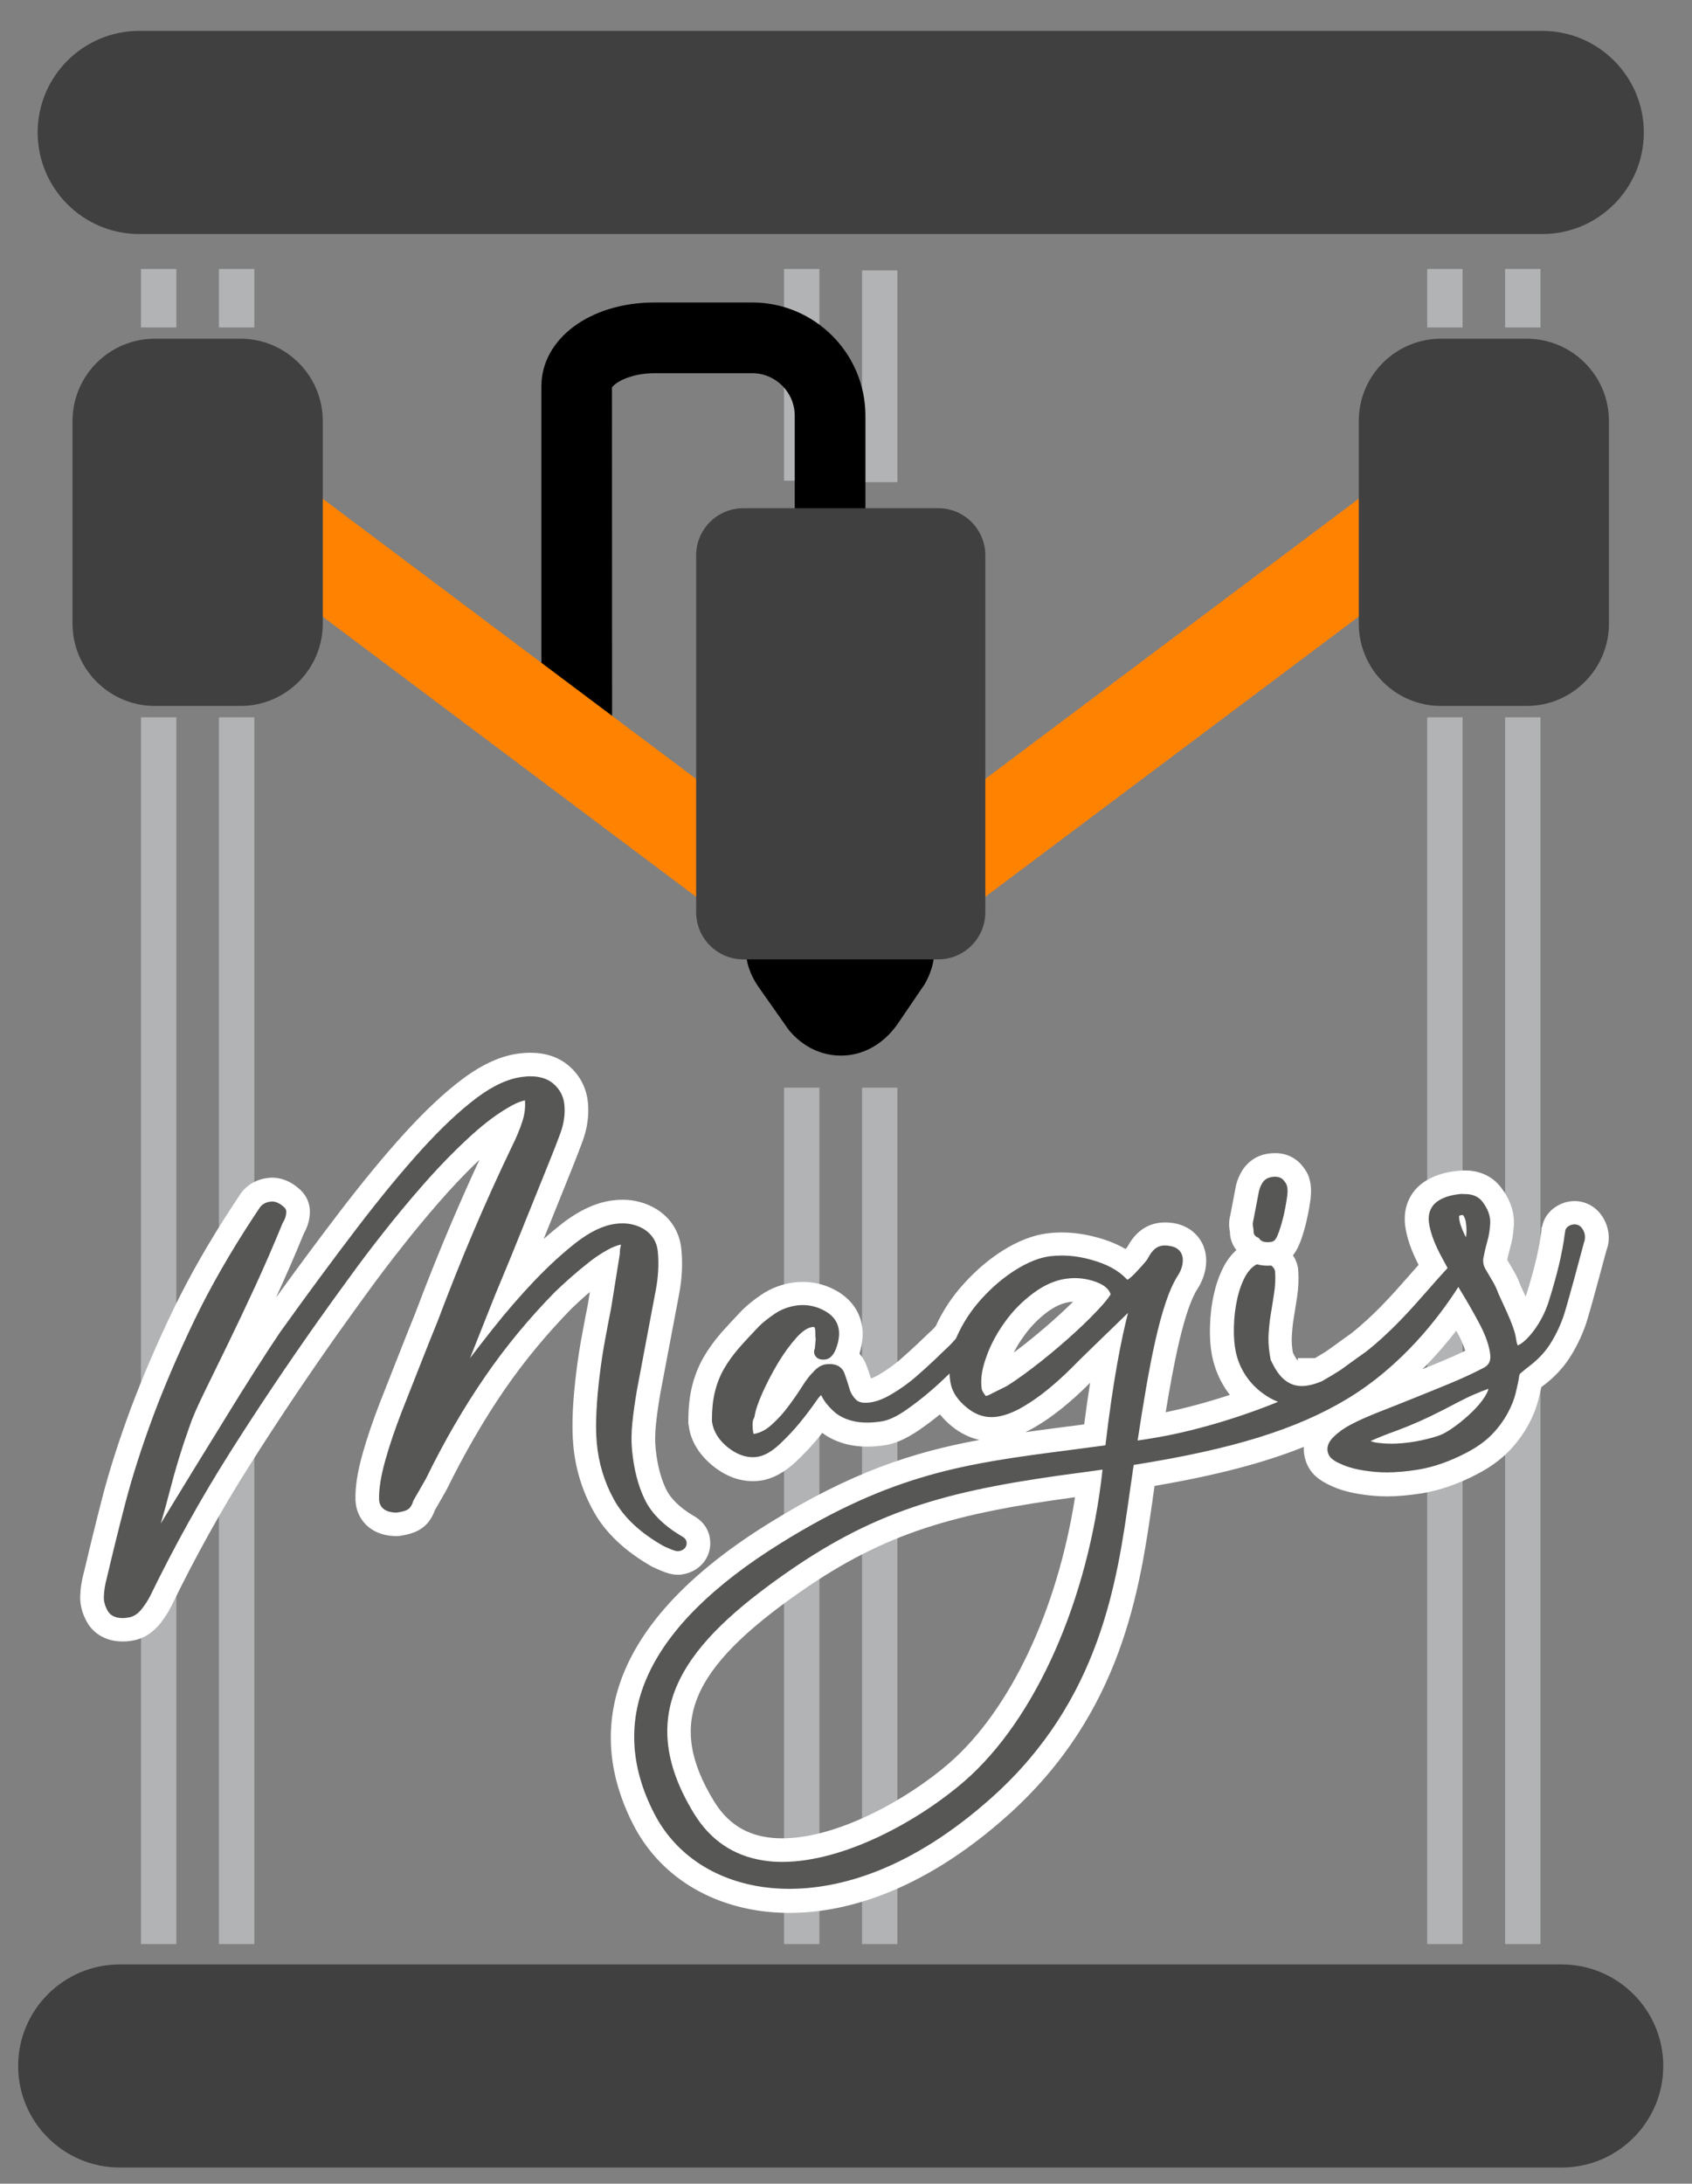 <?xml version="1.0" encoding="utf-8"?>
<!-- Generator: Adobe Illustrator 15.0.0, SVG Export Plug-In . SVG Version: 6.00 Build 0)  -->
<!DOCTYPE svg PUBLIC "-//W3C//DTD SVG 1.1//EN" "http://www.w3.org/Graphics/SVG/1.1/DTD/svg11.dtd">
<svg version="1.1" id="Layer_1" xmlns="http://www.w3.org/2000/svg" xmlns:xlink="http://www.w3.org/1999/xlink" x="0px" y="0px"
	 width="73.438px" height="94.75px" viewBox="-29.75 -44.75 73.438 94.75" enable-background="new -29.75 -44.75 73.438 94.75"
	 xml:space="preserve">
<rect x="-29.75" y="-44.75" width="73.438" height="94.75" fill="#808080" stroke="none"/>
<g>
	<path fill="#010000" d="M6.752,1.053c-0.863,0-1.668-0.39-2.262-1.106L3.203-1.882C2.34-3.095,2.635-4.104,2.889-4.599
		c0.317-0.615,1.023-1.35,2.584-1.35H8.01c1.513,0,2.197,0.784,2.469,1.252c0.268,0.458,0.61,1.414-0.096,2.652L9.193-0.296
		C8.571,0.577,7.692,1.053,6.752,1.053z"/>
</g>
<rect x="19.074" y="-27.158" transform="matrix(0.6 0.8 -0.8 0.6 -3.129 -22.689)" fill="#FF8200" width="4.093" height="25.37"/>
<g>
	<g>
		<path fill="#404041" d="M32.115,48.275h-56.67c-1.861,0-3.383-1.523-3.383-3.382c0-1.863,1.522-3.383,3.383-3.383h62.591
			c1.86,0,3.382,1.52,3.382,3.383c0,1.858-1.521,3.382-3.382,3.382h-7.612"/>
		<path fill="#404041" d="M38.036,49.299h-62.591c-2.432,0-4.407-1.977-4.407-4.405c0-2.431,1.977-4.406,4.407-4.406h62.591
			c2.431,0,4.405,1.978,4.405,4.406S40.467,49.299,38.036,49.299z M30.424,47.252h7.612c1.301,0,2.358-1.06,2.358-2.358
			c0-1.302-1.062-2.359-2.358-2.359h-62.591c-1.301,0-2.36,1.06-2.36,2.359c0,1.301,1.061,2.358,2.36,2.358H30.424z"/>
	</g>
</g>
<rect x="-23.631" y="-13.626" fill="#B1B3B4" width="1.535" height="53.23"/>
<rect x="-23.631" y="-33.08" fill="#B1B3B4" width="1.535" height="2.538"/>
<rect x="-20.248" y="-13.626" fill="#B1B3B4" width="1.535" height="53.23"/>
<rect x="-20.248" y="-33.08" fill="#B1B3B4" width="1.535" height="2.538"/>
<rect x="4.28" y="2.444" fill="#B1B3B4" width="1.535" height="37.16"/>
<rect x="4.28" y="-33.08" fill="#B1B3B4" width="1.535" height="9.188"/>
<rect x="7.664" y="-33.017" fill="#B1B3B4" width="1.535" height="9.189"/>
<rect x="7.664" y="2.444" fill="#B1B3B4" width="1.535" height="37.16"/>
<rect x="32.195" y="-13.626" fill="#B1B3B4" width="1.535" height="53.23"/>
<rect x="32.195" y="-33.08" fill="#B1B3B4" width="1.535" height="2.538"/>
<rect x="35.577" y="-13.626" fill="#B1B3B4" width="1.535" height="53.23"/>
<rect x="35.577" y="-33.08" fill="#B1B3B4" width="1.535" height="2.538"/>
<path fill="#404041" d="M36.513-30.053h-3.722c-1.968,0-3.566,1.602-3.566,3.569v8.796c0,1.969,1.599,3.569,3.566,3.569h3.722
	c1.969,0,3.57-1.6,3.57-3.569v-8.796C40.083-28.453,38.481-30.053,36.513-30.053z"/>
<g>
	<path fill="#010000" d="M2.896-13.017c1.02,0,1.848-0.828,1.848-1.848v-11.844c0-1.02-0.829-1.848-1.848-1.848H-1.33
		c-1.111,0-1.779,0.45-1.859,0.628l0.006,15.208h-3.07v-15.256c0-2.079,2.115-3.649,4.921-3.649h4.227
		c2.711,0,4.917,2.206,4.917,4.918v11.844c0,2.711-2.206,4.918-4.917,4.918v-3.073H2.896z"/>
</g>
<path fill="#404041" d="M37.19-43.41H18.582H3.189h-26.899c-2.43,0-4.406,1.978-4.406,4.408s1.977,4.407,4.406,4.407H3.191h15.393
	h18.608c2.431,0,4.405-1.977,4.405-4.407S39.623-43.41,37.19-43.41z"/>
<rect x="-20.327" y="-16.52" transform="matrix(0.8 0.6 -0.6 0.8 -10.212 1.689)" fill="#FF8200" width="25.375" height="4.094"/>
<path fill="#404041" d="M-19.311-30.053h-3.721c-1.969,0-3.57,1.602-3.57,3.569v8.796c0,1.969,1.603,3.569,3.57,3.569h3.721
	c1.967,0,3.57-1.6,3.57-3.569v-8.796C-15.741-28.453-17.344-30.053-19.311-30.053z"/>
<path fill="#404041" d="M10.97-22.699H2.512c-1.13,0-2.047,0.917-2.047,2.047v15.483c0,1.13,0.917,2.047,2.047,2.047h8.458
	c1.131,0,2.047-0.917,2.047-2.047v-15.483C13.017-21.781,12.102-22.699,10.97-22.699z"/>
<g>
	<g>
		<path fill="#575756" d="M-24.432,25.963c-0.659,0-0.965-0.355-1.086-0.567c-0.166-0.292-0.246-0.583-0.236-0.872
			c0.004-0.15,0.02-0.308,0.045-0.472c0.027-0.164,0.059-0.32,0.104-0.476c0.212-0.914,0.479-2.001,0.786-3.19
			c0.297-1.151,0.709-2.438,1.221-3.822c0.491-1.319,1.1-2.743,1.813-4.23c0.703-1.459,1.582-2.999,2.62-4.571l0.256-0.382
			c0.101-0.16,0.353-0.452,0.862-0.508c0.008,0,0.018,0,0.028,0c0.406,0,0.697,0.132,0.971,0.392l0.16,0.152l0.08,0.4
			c0.002,0.256-0.076,0.516-0.234,0.766c-0.364,0.91-0.773,1.853-1.174,2.721c-0.416,0.897-0.818,1.749-1.199,2.526l-1.02,2.093
			c-0.285,0.578-0.488,1.047-0.606,1.401c-0.063,0.176-0.124,0.352-0.182,0.528l0.787-1.275c0.489-0.799,0.915-1.479,1.326-2.127
			c0.422-0.664,0.782-1.211,1.104-1.687c1.189-1.659,2.311-3.182,3.35-4.538c1.02-1.337,1.976-2.499,2.842-3.45
			c0.874-0.963,1.699-1.735,2.447-2.296c0.817-0.612,1.597-0.958,2.32-1.023c0.11-0.01,0.217-0.016,0.323-0.016
			c0.535,0,0.977,0.142,1.316,0.426C-5.013,2.2-4.779,2.648-4.734,3.162c0.043,0.472-0.029,0.961-0.211,1.447
			C-5.093,5.006-5.248,5.41-5.404,5.794l-1.161,2.883c-0.332,0.823-0.68,1.675-1.04,2.542c0.227-0.256,0.456-0.506,0.688-0.75
			c0.611-0.642,1.24-1.222,1.871-1.713c0.692-0.54,1.358-0.843,1.983-0.914c0.111-0.014,0.223-0.022,0.334-0.022
			c0.436,0,0.835,0.108,1.189,0.316c0.501,0.312,0.793,0.776,0.855,1.343c0.059,0.58,0.031,1.191-0.088,1.823l-0.821,4.35
			c-0.086,0.496-0.152,0.965-0.193,1.391c-0.039,0.392-0.045,0.758-0.012,1.08c0.074,0.777,0.246,1.443,0.51,1.983
			c0.246,0.498,0.709,0.954,1.385,1.355c0.283,0.152,0.447,0.377,0.473,0.664c0.043,0.39-0.202,0.843-0.759,0.931
			c-0.025,0-0.048,0-0.07,0c-0.25,0-0.395-0.044-0.564-0.116l-0.31-0.132c-1.135-0.638-1.932-1.383-2.405-2.247
			c-0.453-0.819-0.725-1.717-0.809-2.661c-0.039-0.423-0.043-0.909-0.014-1.453c0.024-0.516,0.075-1.059,0.143-1.603
			c0.066-0.542,0.15-1.08,0.248-1.599l0.256-1.329l0.289-1.803c-0.144,0.092-0.287,0.194-0.426,0.302
			c-0.262,0.208-0.526,0.428-0.784,0.652c-0.264,0.236-0.479,0.43-0.649,0.6c-1.093,1.109-2.094,2.321-2.974,3.598
			c-0.911,1.323-1.762,2.794-2.534,4.37l-0.559,0.978c-0.008,0.082-0.086,0.234-0.187,0.36c-0.213,0.278-0.565,0.366-0.915,0.414
			c-0.995-0.032-1.322-0.58-1.341-1.04c-0.032-0.503,0.064-1.135,0.275-1.879c0.188-0.669,0.434-1.391,0.729-2.151l1.562-3.94
			c0.495-1.321,1.021-2.637,1.557-3.896c0.522-1.229,1.094-2.486,1.691-3.738c0.153-0.304,0.278-0.604,0.381-0.897
			c-0.17,0.106-0.34,0.22-0.508,0.344C-8.378,4.395-8.646,4.615-8.9,4.845c-0.262,0.238-0.482,0.448-0.656,0.618
			c-0.51,0.5-1.034,1.059-1.561,1.663c-0.54,0.622-1.07,1.255-1.572,1.897c-0.52,0.658-1.023,1.321-1.497,1.973
			c-0.484,0.664-0.949,1.312-1.379,1.919c-1.324,1.875-2.596,3.77-3.773,5.633c-1.228,1.935-2.389,4.022-3.446,6.197
			c-0.095,0.188-0.215,0.375-0.381,0.596c-0.332,0.432-0.699,0.563-0.951,0.6C-24.219,25.959-24.332,25.963-24.432,25.963z"/>
		<path fill="#FFFFFF" d="M-6.732,1.952c0.414,0,0.744,0.104,0.986,0.308c0.295,0.248,0.461,0.564,0.494,0.948
			c0.035,0.396-0.027,0.81-0.18,1.225c-0.146,0.394-0.299,0.79-0.455,1.171c-0.389,0.961-0.773,1.921-1.161,2.88
			c-0.385,0.962-0.792,1.955-1.214,2.958l-1.088,2.739c0.301-0.396,0.63-0.82,0.987-1.271c0.579-0.731,1.189-1.435,1.809-2.087
			c0.612-0.644,1.226-1.201,1.816-1.663c0.614-0.476,1.193-0.748,1.725-0.81c0.095-0.012,0.187-0.018,0.277-0.018
			c0.346,0,0.657,0.086,0.924,0.244C-1.451,8.8-1.246,9.122-1.201,9.538c0.055,0.528,0.026,1.091-0.082,1.669
			c-0.109,0.562-0.215,1.138-0.324,1.715l-0.497,2.639c-0.088,0.516-0.158,0.995-0.201,1.435c-0.043,0.428-0.047,0.824-0.012,1.175
			c0.079,0.832,0.266,1.563,0.561,2.159c0.286,0.588,0.818,1.116,1.582,1.571c0.07,0.04,0.211,0.112,0.225,0.272
			c0.019,0.16-0.078,0.34-0.33,0.38c-0.014,0.004-0.03,0.004-0.045,0.004c-0.073,0-0.164-0.024-0.317-0.088
			c-0.129-0.052-0.225-0.096-0.291-0.126c-1.017-0.57-1.742-1.246-2.169-2.025c-0.418-0.756-0.669-1.583-0.747-2.459
			c-0.037-0.401-0.041-0.867-0.013-1.383c0.025-0.504,0.074-1.034,0.14-1.567c0.065-0.53,0.145-1.06,0.241-1.567
			c0.092-0.503,0.178-0.947,0.254-1.325l0.381-2.378C-2.85,9.534-2.841,9.436-2.814,9.344c0.008-0.024,0.01-0.052,0.012-0.082
			c-0.004-0.006-0.006-0.006-0.006-0.006c-0.137,0.024-0.34,0.096-0.583,0.232C-3.654,9.634-3.92,9.81-4.178,10.012
			c-0.27,0.214-0.541,0.44-0.807,0.672c-0.276,0.248-0.498,0.448-0.673,0.62c-1.114,1.133-2.137,2.367-3.036,3.674
			c-0.925,1.343-1.791,2.838-2.57,4.436l-0.543,0.946c-0.035,0.12-0.08,0.216-0.139,0.292c-0.09,0.12-0.256,0.184-0.59,0.23
			c-0.01,0-0.023,0-0.033,0c-0.004,0-0.01,0-0.016,0c-0.625-0.026-0.703-0.397-0.711-0.554c-0.016-0.452,0.076-1.027,0.27-1.719
			c0.185-0.66,0.426-1.363,0.712-2.103c0.283-0.724,0.561-1.431,0.84-2.131c0.274-0.692,0.512-1.295,0.721-1.803
			c0.5-1.327,1.021-2.639,1.553-3.888c0.52-1.222,1.087-2.475,1.683-3.716c0.184-0.37,0.336-0.733,0.45-1.095
			c0.092-0.292,0.126-0.588,0.101-0.879c-0.175,0.036-0.369,0.116-0.58,0.23c-0.289,0.16-0.578,0.348-0.863,0.558
			c-0.289,0.214-0.57,0.448-0.836,0.688c-0.268,0.24-0.495,0.458-0.673,0.632c-0.518,0.507-1.052,1.075-1.586,1.691
			c-0.546,0.627-1.08,1.271-1.588,1.917c-0.524,0.662-1.032,1.333-1.506,1.989c-0.486,0.664-0.953,1.313-1.384,1.921
			c-1.318,1.865-2.592,3.766-3.789,5.659c-1.244,1.963-2.413,4.066-3.473,6.245c-0.08,0.156-0.187,0.32-0.33,0.512
			c-0.176,0.232-0.383,0.37-0.61,0.4c-0.09,0.016-0.172,0.024-0.246,0.024c-0.379,0-0.557-0.164-0.645-0.314
			c-0.117-0.206-0.172-0.406-0.168-0.598c0.004-0.132,0.016-0.27,0.039-0.412c0.022-0.136,0.051-0.276,0.09-0.412
			c0.219-0.936,0.484-2.019,0.791-3.203c0.299-1.155,0.704-2.422,1.203-3.774c0.489-1.315,1.092-2.718,1.795-4.186
			c0.688-1.431,1.557-2.951,2.585-4.514c0.115-0.168,0.199-0.296,0.256-0.384c0.068-0.108,0.208-0.246,0.488-0.276
			c0.018-0.004,0.039-0.004,0.057-0.004c0.172,0,0.353,0.09,0.533,0.26c0.049,0.044,0.08,0.11,0.08,0.18
			c0.002,0.162-0.05,0.328-0.154,0.492c-0.403,0.981-0.811,1.919-1.208,2.781c-0.414,0.894-0.814,1.741-1.193,2.517
			c-0.385,0.786-0.725,1.483-1.021,2.091c-0.295,0.604-0.508,1.093-0.63,1.463c-0.324,0.903-0.604,1.823-0.838,2.734
			c-0.125,0.486-0.258,0.974-0.401,1.455c0.135-0.22,0.26-0.423,0.379-0.624c0.342-0.563,0.729-1.195,1.159-1.897
			c0.428-0.688,0.857-1.389,1.293-2.097c0.42-0.688,0.844-1.363,1.255-2.009c0.42-0.662,0.778-1.205,1.095-1.677
			c1.177-1.641,2.296-3.158,3.333-4.514c0.999-1.309,1.946-2.458,2.813-3.414c0.852-0.938,1.651-1.687,2.375-2.231
			c0.74-0.556,1.432-0.866,2.06-0.923C-6.91,1.956-6.82,1.952-6.732,1.952 M-6.732,0.929c-0.121,0-0.246,0.006-0.377,0.02
			C-7.92,1.022-8.787,1.4-9.68,2.072c-0.776,0.578-1.623,1.375-2.52,2.36c-0.875,0.961-1.84,2.133-2.868,3.48
			c-0.852,1.115-1.759,2.338-2.701,3.638c0.004-0.012,0.009-0.02,0.013-0.03c0.395-0.859,0.797-1.781,1.197-2.756
			c0.174-0.304,0.262-0.636,0.258-0.964c0-0.335-0.148-0.671-0.402-0.911c-0.469-0.444-0.929-0.54-1.234-0.54h-0.059l-0.117,0.012
			c-0.521,0.056-0.977,0.332-1.238,0.751c-0.045,0.072-0.127,0.194-0.233,0.352c-1.059,1.607-1.951,3.164-2.662,4.644
			c-0.721,1.503-1.336,2.944-1.834,4.273c-0.52,1.405-0.936,2.707-1.236,3.876c-0.307,1.191-0.573,2.283-0.795,3.226
			c-0.037,0.126-0.076,0.3-0.105,0.476c-0.031,0.196-0.047,0.375-0.053,0.552c-0.01,0.38,0.09,0.759,0.301,1.133
			c0.307,0.531,0.866,0.829,1.536,0.829c0.129,0,0.27-0.008,0.425-0.037c0.307-0.042,0.811-0.219,1.245-0.786
			c0.193-0.254,0.326-0.468,0.43-0.671c1.057-2.175,2.207-4.242,3.425-6.161c1.174-1.857,2.439-3.746,3.758-5.615
			c0.43-0.604,0.893-1.245,1.375-1.909c0.469-0.644,0.968-1.307,1.484-1.955c0.499-0.638,1.023-1.266,1.557-1.883
			c0.522-0.6,1.039-1.149,1.531-1.631c0.078-0.076,0.166-0.16,0.262-0.252c-0.422,0.907-0.823,1.813-1.204,2.705
			c-0.532,1.251-1.063,2.573-1.572,3.928c-0.192,0.472-0.424,1.06-0.688,1.727l-0.863,2.193c-0.307,0.793-0.557,1.531-0.746,2.203
			c-0.227,0.801-0.327,1.465-0.307,2.029c0.033,0.739,0.567,1.495,1.689,1.543h0.043h0.074l0.051-0.002l0.067-0.008
			c0.434-0.064,0.926-0.186,1.257-0.622c0.104-0.13,0.194-0.298,0.266-0.496l0.492-0.855c0.792-1.611,1.631-3.061,2.528-4.366
			c0.861-1.249,1.846-2.438,2.922-3.534c0.156-0.152,0.365-0.342,0.626-0.576c0.051-0.044,0.102-0.088,0.156-0.132l-0.086,0.542
			c-0.07,0.346-0.156,0.793-0.25,1.305c-0.099,0.523-0.185,1.073-0.252,1.627c-0.07,0.556-0.121,1.111-0.148,1.641
			c-0.028,0.562-0.024,1.074,0.017,1.521c0.09,1.015,0.383,1.981,0.87,2.862c0.518,0.945,1.382,1.761,2.564,2.427
			c0.15,0.072,0.256,0.118,0.398,0.176c0.217,0.088,0.446,0.168,0.711,0.168h0.074l0.119-0.016c0.773-0.122,1.285-0.768,1.201-1.505
			c-0.029-0.302-0.184-0.748-0.751-1.058c-0.545-0.324-0.958-0.72-1.152-1.122c-0.239-0.485-0.393-1.089-0.462-1.805
			c-0.027-0.288-0.023-0.616,0.012-0.979c0.041-0.416,0.106-0.875,0.19-1.363l0.496-2.621l0.324-1.709
			c0.129-0.684,0.159-1.345,0.094-1.971c-0.08-0.736-0.457-1.332-1.089-1.723c-0.448-0.268-0.936-0.4-1.465-0.4
			c-0.129,0-0.262,0.008-0.4,0.026c-0.709,0.08-1.463,0.421-2.227,1.013c-0.266,0.212-0.53,0.43-0.792,0.664
			c0.02-0.048,0.041-0.1,0.059-0.148l0.418-1.037l0.741-1.841c0.158-0.39,0.315-0.797,0.464-1.199
			c0.209-0.56,0.289-1.122,0.24-1.671c-0.056-0.65-0.352-1.22-0.854-1.639C-5.523,1.113-6.076,0.929-6.732,0.929L-6.732,0.929z"/>
	</g>
	<g>
		<path fill="#575756" d="M4.51,37.721c-0.527,0-1.042-0.044-1.531-0.132c-2.158-0.396-3.857-1.603-4.786-3.4
			C-4.11,29.731-2.209,25.56,3.842,21.79c5.005-3.118,8.252-3.54,12.746-4.126l1.175-0.156c0.176-1.411,0.368-2.663,0.574-3.734
			l-1.253,1.229c-0.316,0.318-0.66,0.63-1.023,0.922c-0.372,0.308-0.764,0.58-1.16,0.812c-0.448,0.264-0.891,0.428-1.321,0.494
			c-0.11,0.014-0.202,0.022-0.302,0.022c-0.496,0-0.967-0.18-1.395-0.532c-0.336-0.272-0.58-0.568-0.732-0.89
			c-0.052,0.046-0.108,0.096-0.164,0.146c-0.376,0.324-0.77,0.628-1.16,0.897c-0.492,0.332-0.899,0.51-1.287,0.562
			c-0.232,0.034-0.454,0.05-0.664,0.05c-0.259,0-0.503-0.028-0.724-0.08c-0.443-0.104-0.814-0.298-1.107-0.578
			c-0.064-0.058-0.123-0.12-0.181-0.18c-0.157,0.214-0.329,0.436-0.512,0.658c-0.28,0.344-0.588,0.667-0.912,0.973
			c-0.432,0.4-0.838,0.626-1.243,0.688c-0.096,0.012-0.191,0.02-0.283,0.02c-0.475,0-0.939-0.176-1.381-0.523
			C1.02,18.06,0.711,17.55,0.637,16.988c-0.008-0.596,0.039-1.054,0.131-1.447c0.096-0.408,0.248-0.796,0.45-1.149
			c0.191-0.334,0.429-0.668,0.713-0.992c0.254-0.29,0.555-0.614,0.888-0.963c0.213-0.21,0.461-0.404,0.758-0.605
			c0.35-0.238,0.749-0.388,1.186-0.448c0.11-0.016,0.215-0.02,0.321-0.02c0.385,0,0.757,0.088,1.111,0.268
			c0.68,0.332,0.895,0.84,0.957,1.204c0.051,0.315,0.014,0.655-0.109,1.015c-0.033,0.096-0.07,0.184-0.108,0.264
			c0.198,0.124,0.348,0.306,0.434,0.54c0.078,0.2,0.153,0.438,0.225,0.694c0.031,0.114,0.082,0.198,0.168,0.282
			c0.392-0.06,0.656-0.164,0.944-0.336c0.335-0.202,0.651-0.428,0.943-0.68c0.304-0.264,0.587-0.52,0.841-0.764l0.562-0.54
			c0.08-0.068,0.164-0.166,0.268-0.286c0.248-0.602,0.652-1.222,1.151-1.765c0.482-0.534,1.014-0.983,1.575-1.335
			c0.592-0.37,1.156-0.592,1.683-0.664c0.196-0.024,0.39-0.036,0.588-0.036c0.481,0,0.976,0.07,1.467,0.212
			c0.56,0.156,1.027,0.382,1.397,0.664c0.18-0.188,0.326-0.355,0.436-0.494c0.18-0.354,0.508-0.819,1.189-0.819
			c0.116,0,0.236,0.014,0.37,0.042C21.566,8.913,21.86,9.144,22,9.484c0.2,0.484,0.018,1.048-0.2,1.383
			c-0.684,1.043-1.157,3.612-1.577,6.279c1.385-0.234,2.907-0.649,4.326-1.166c-0.27-0.22-0.5-0.481-0.693-0.775
			c-0.226-0.348-0.39-0.744-0.486-1.166c-0.078-0.382-0.11-0.801-0.094-1.257c0.014-0.452,0.068-0.887,0.16-1.297
			c0.1-0.438,0.244-0.823,0.43-1.149c0.344-0.576,0.776-0.755,1.078-0.805h0.1l0.292,0.038c0.272,0.076,0.51,0.25,0.652,0.5
			l0.063,0.108l0.036,0.232c0.022,0.33,0.006,0.686-0.048,1.043l-0.147,0.931c-0.049,0.288-0.076,0.596-0.088,0.902
			c-0.009,0.254,0.02,0.554,0.084,0.883l0.071,0.102c0.288,0.55,0.565,0.62,0.78,0.62c0.142-0.02,0.256-0.04,0.348-0.06v-0.144
			h0.382c0.241-0.14,0.47-0.282,0.689-0.42c0.531-0.386,0.827-0.6,1.063-0.764c1.043-0.826,1.831-1.723,2.593-2.589
			c0.218-0.251,0.426-0.481,0.629-0.708c-0.06-0.11-0.115-0.214-0.168-0.32c-0.287-0.554-0.463-1.062-0.525-1.497
			c-0.092-0.68,0.214-1.263,0.821-1.563c0.3-0.148,0.652-0.236,1.076-0.272c0.012,0,0.02,0,0.031,0c0.79,0,1.136,0.284,1.319,0.52
			c0.316,0.416,0.466,0.844,0.448,1.277c-0.021,0.328-0.07,0.642-0.16,0.936c-0.06,0.218-0.107,0.444-0.149,0.66l0.386,0.704
			c0.107,0.198,0.188,0.378,0.243,0.542l0.368,0.795c0.12,0.266,0.212,0.496,0.282,0.696c0.205-0.276,0.43-0.666,0.577-1.14
			c0.364-1.164,0.563-2.005,0.668-2.822l0.012-0.088c0.028-0.28,0.2-0.527,0.47-0.664c0.154-0.076,0.304-0.112,0.454-0.112
			c0.275,0,0.533,0.126,0.705,0.338c0.269,0.336,0.33,0.76,0.178,1.164l-0.096,0.368c-0.352,1.309-0.695,2.563-0.81,2.87
			c-0.172,0.466-0.384,0.898-0.632,1.28c-0.27,0.41-0.629,0.781-1.065,1.101l-0.199,0.164c-0.04,0.228-0.084,0.434-0.145,0.671
			c-0.071,0.304-0.203,0.638-0.384,0.976c-0.188,0.352-0.439,0.694-0.739,1.016c-0.324,0.344-0.748,0.651-1.268,0.925
			c-0.781,0.41-1.547,0.674-2.274,0.794c-0.516,0.08-0.991,0.124-1.43,0.124c-0.176,0-0.354-0.008-0.516-0.022
			c-0.6-0.054-1.073-0.15-1.457-0.296c-0.502-0.198-0.768-0.37-0.926-0.605c-0.252-0.378-0.315-0.972,0.252-1.511
			c0.254-0.242,0.55-0.452,0.874-0.616c0.334-0.176,0.755-0.364,1.247-0.558c0.472-0.18,0.957-0.376,1.469-0.582l1.573-0.642
			c0.508-0.21,0.994-0.43,1.447-0.668c-0.02-0.382-0.147-0.746-0.363-1.165c-0.156-0.3-0.328-0.614-0.516-0.936
			c-0.987,1.405-2.493,3.11-4.554,4.35c-2.211,1.323-4.936,2.187-9.063,2.864l-0.122,0.86c-0.558,3.92-1.306,9.139-6.087,13.451
			C9.883,37.001,6.596,37.721,4.51,37.721z M17.317,19.646C11.768,20.37,8.629,21.158,4.693,23.9
			c-4.27,2.979-6.408,5.653-3.889,9.772c0.622,1.018,1.512,1.623,2.648,1.8c0.244,0.037,0.493,0.054,0.749,0.054
			c2.533,0,5.627-1.695,7.57-3.378c2.872-2.493,5.043-7.252,5.743-12.532L17.317,19.646z M5.086,13.758
			c-0.217,0.26-0.428,0.556-0.629,0.89c-0.243,0.41-0.463,0.83-0.648,1.241c-0.125,0.282-0.203,0.492-0.25,0.649
			c0.179-0.176,0.342-0.364,0.49-0.562c0.219-0.294,0.412-0.57,0.575-0.83c0.213-0.336,0.392-0.563,0.562-0.724
			c0.012-0.014,0.024-0.028,0.036-0.042c-0.084-0.112-0.129-0.236-0.147-0.36L5.053,13.87L5.086,13.758z M16.893,11.219
			c-0.098,0-0.198,0.008-0.294,0.022c-0.386,0.05-0.784,0.226-1.175,0.514c-0.448,0.328-0.832,0.72-1.144,1.155
			c-0.335,0.46-0.591,0.943-0.759,1.439c-0.1,0.284-0.156,0.54-0.172,0.768l0.382-0.194c0.377-0.238,0.852-0.582,1.383-1.001
			c0.53-0.42,1.026-0.848,1.485-1.268c0.444-0.402,0.813-0.779,1.107-1.107c0.04-0.044,0.076-0.084,0.104-0.12
			c-0.044-0.024-0.096-0.048-0.16-0.072C17.405,11.267,17.151,11.219,16.893,11.219z"/>
		<path fill="#FFFFFF" d="M33.83,7.06c0.336,0,0.592,0.112,0.76,0.328c0.239,0.314,0.355,0.632,0.34,0.941
			c-0.013,0.272-0.055,0.544-0.134,0.812c-0.068,0.238-0.118,0.476-0.164,0.704c-0.026,0.176,0.01,0.352,0.13,0.534
			c0.12,0.2,0.222,0.374,0.308,0.526c0.088,0.16,0.158,0.308,0.204,0.45l0.39,0.85c0.222,0.5,0.352,0.872,0.386,1.127
			c0.03,0.224,0.072,0.282,0.072,0.284c0.004,0.004,0.008,0.006,0.012,0.008c0.014-0.004,0.034-0.012,0.06-0.028
			c0.33-0.172,0.972-0.896,1.283-1.899c0.368-1.179,0.576-2.053,0.688-2.906c0-0.022,0.008-0.044,0.016-0.064
			c-0.008-0.1,0.04-0.22,0.189-0.298c0.08-0.038,0.154-0.054,0.223-0.054c0.132,0,0.237,0.064,0.304,0.146
			c0.151,0.19,0.188,0.424,0.098,0.66c-0.065,0.242-0.75,2.827-0.905,3.242c-0.16,0.44-0.356,0.833-0.58,1.177
			c-0.233,0.358-0.552,0.684-0.939,0.97c-0.134,0.106-0.244,0.198-0.33,0.272c-0.021,0.018-0.052,0.052-0.058,0.15
			c-0.034,0.216-0.082,0.436-0.147,0.7c-0.064,0.27-0.177,0.556-0.34,0.861c-0.164,0.306-0.384,0.614-0.66,0.906
			c-0.283,0.3-0.661,0.576-1.131,0.823c-0.726,0.378-1.436,0.63-2.119,0.738c-0.483,0.076-0.936,0.118-1.35,0.118
			c-0.162,0-0.323-0.008-0.476-0.02c-0.533-0.048-0.974-0.132-1.317-0.264c-0.384-0.148-0.59-0.276-0.682-0.412
			c-0.084-0.126-0.233-0.462,0.182-0.855c0.216-0.21,0.473-0.388,0.752-0.532c0.324-0.17,0.731-0.35,1.205-0.538
			c0.47-0.182,0.958-0.377,1.474-0.585s1.043-0.42,1.575-0.64c0.52-0.214,1.023-0.446,1.489-0.688c0.239-0.124,0.328-0.306,0.29-0.6
			c-0.044-0.366-0.194-0.79-0.432-1.255c-0.257-0.488-0.552-1.008-0.884-1.547c-0.022-0.04-0.044-0.076-0.064-0.112
			c-0.835,1.311-2.45,3.43-4.841,4.867c-2.186,1.31-4.95,2.177-9.248,2.856c-0.01,0.068-0.022,0.136-0.036,0.206l-0.02,0.166
			c-0.048,0.304-0.092,0.624-0.138,0.953c-0.534,3.742-1.257,8.86-5.911,13.055c-3.644,3.28-6.772,4.014-8.841,4.014
			c-0.561,0-1.044-0.052-1.439-0.126c-1.998-0.365-3.568-1.477-4.423-3.132c-2.157-4.176-0.321-8.124,5.465-11.726
			c4.91-3.06,8.108-3.476,12.54-4.052c0.512-0.066,1.033-0.134,1.573-0.208c0.335-2.836,0.688-4.602,0.981-5.747l-1.666,1.615
			c-0.251,0.244-0.527,0.512-0.819,0.81c-0.304,0.302-0.636,0.602-0.979,0.884c-0.356,0.294-0.724,0.55-1.095,0.768
			c-0.394,0.232-0.776,0.378-1.144,0.432c-0.076,0.01-0.148,0.014-0.224,0.014c-0.381,0-0.733-0.136-1.071-0.412
			c-0.392-0.32-0.627-0.671-0.7-1.047c-0.028-0.14-0.044-0.284-0.048-0.432c-0.248,0.242-0.512,0.49-0.806,0.742
			c-0.362,0.314-0.742,0.605-1.117,0.865c-0.412,0.28-0.758,0.436-1.067,0.476c-0.21,0.032-0.408,0.046-0.592,0.046
			c-0.218,0-0.421-0.022-0.605-0.066c-0.354-0.084-0.649-0.236-0.872-0.45c-0.213-0.2-0.377-0.406-0.485-0.62
			c-0.015-0.022-0.025-0.042-0.035-0.06c-0.051,0.052-0.127,0.14-0.223,0.282c-0.205,0.296-0.439,0.604-0.699,0.923
			c-0.266,0.324-0.559,0.632-0.868,0.924c-0.35,0.326-0.667,0.505-0.968,0.552c-0.069,0.012-0.137,0.016-0.205,0.016
			c-0.358,0-0.715-0.14-1.066-0.414c-0.411-0.324-0.648-0.709-0.704-1.137c-0.002-0.012-0.002-0.02-0.002-0.032
			c-0.002-0.459,0.039-0.875,0.125-1.233c0.086-0.362,0.219-0.706,0.397-1.015c0.174-0.302,0.393-0.61,0.652-0.906
			c0.25-0.286,0.547-0.604,0.875-0.947c0.18-0.178,0.407-0.354,0.676-0.538c0.286-0.194,0.612-0.313,0.963-0.362
			c0.086-0.012,0.17-0.016,0.254-0.016c0.301,0,0.596,0.068,0.88,0.212c0.395,0.194,0.623,0.476,0.682,0.832
			c0.037,0.226,0.006,0.487-0.088,0.763c-0.043,0.128-0.172,0.508-0.486,0.554c-0.036,0.004-0.069,0.006-0.1,0.006
			c-0.33,0-0.387-0.24-0.393-0.296c-0.01-0.062,0-0.126,0.029-0.184l0.038-0.412c-0.016-0.092-0.02-0.176-0.016-0.256
			c0-0.052-0.002-0.116-0.012-0.184c-0.004-0.02-0.012-0.044-0.035-0.08c-0.008,0-0.02-0.004-0.035-0.004
			c-0.016,0-0.035,0-0.059,0.004c-0.201,0.028-0.426,0.18-0.671,0.45c-0.278,0.31-0.547,0.677-0.799,1.093
			c-0.256,0.432-0.487,0.87-0.68,1.301C3.156,16.099,3.042,16.446,3,16.708c-0.006,0.036-0.018,0.068-0.037,0.096
			c-0.026,0.044-0.081,0.176-0.028,0.562c0.008,0.05,0.016,0.086,0.024,0.106c0.281-0.048,0.531-0.176,0.771-0.392
			c0.271-0.24,0.519-0.512,0.736-0.808c0.225-0.3,0.426-0.59,0.596-0.859c0.184-0.292,0.34-0.494,0.475-0.62
			c0.172-0.202,0.36-0.318,0.551-0.344c0.061-0.008,0.121-0.012,0.172-0.012c0.422,0,0.579,0.236,0.639,0.392
			c0.073,0.192,0.143,0.414,0.213,0.652c0.053,0.198,0.151,0.362,0.299,0.508c0.086,0.084,0.221,0.128,0.402,0.128
			c0.068,0,0.136-0.004,0.214-0.016c0.286-0.04,0.604-0.166,0.951-0.376c0.362-0.214,0.706-0.461,1.018-0.731
			c0.31-0.268,0.6-0.532,0.86-0.78c0.258-0.251,0.443-0.428,0.556-0.532c0.084-0.076,0.186-0.188,0.308-0.328
			c0.008-0.012,0.016-0.016,0.024-0.028c0.004-0.008,0.008-0.016,0.01-0.026c0.271-0.622,0.64-1.193,1.105-1.701
			c0.454-0.5,0.947-0.919,1.471-1.248C14.86,10.02,15.36,9.82,15.808,9.76c0.172-0.02,0.344-0.032,0.52-0.032
			c0.432,0,0.876,0.064,1.326,0.196c0.646,0.18,1.135,0.452,1.465,0.795c0.028,0.032,0.052,0.048,0.064,0.06
			c0.04-0.02,0.144-0.084,0.34-0.29c0.212-0.222,0.384-0.414,0.508-0.574l0.02-0.028c0.204-0.396,0.408-0.596,0.766-0.596
			c0.08,0,0.168,0.01,0.266,0.032c0.284,0.058,0.403,0.222,0.456,0.348c0.118,0.282,0.008,0.658-0.156,0.91
			c-0.78,1.193-1.275,4.02-1.757,7.174c0.21-0.03,0.42-0.064,0.634-0.1c1.691-0.27,3.742-0.874,5.461-1.579
			c-0.234-0.092-0.452-0.212-0.654-0.364c-0.302-0.216-0.562-0.488-0.761-0.796c-0.204-0.308-0.338-0.644-0.418-1
			c-0.066-0.32-0.096-0.701-0.082-1.129c0.012-0.416,0.062-0.821,0.148-1.199c0.088-0.386,0.212-0.726,0.374-1.005
			c0.194-0.32,0.432-0.51,0.717-0.556c0.018-0.004,0.034-0.008,0.048-0.008c0.024,0,0.044,0.004,0.064,0.014
			c0.198,0.058,0.33,0.15,0.404,0.284c0.018,0.038,0.03,0.07,0.032,0.11c0.023,0.318,0.004,0.64-0.044,0.943
			c-0.044,0.296-0.092,0.6-0.146,0.919c-0.052,0.308-0.082,0.636-0.098,0.968c-0.008,0.315,0.028,0.651,0.098,1.003l0.118,0.232
			c0.313,0.602,0.72,0.899,1.235,0.899c0.088,0,0.184-0.008,0.279-0.028c0.192-0.032,0.384-0.096,0.58-0.178
			c0,0,0-0.002,0.006-0.002c0.294-0.166,0.57-0.332,0.83-0.5c0.048-0.038,0.096-0.072,0.151-0.11c0.392-0.286,0.691-0.5,0.926-0.664
			c1.115-0.883,1.921-1.801,2.708-2.696c0.282-0.326,0.561-0.636,0.844-0.944c-0.12-0.214-0.233-0.428-0.34-0.631
			c-0.256-0.496-0.415-0.946-0.468-1.332c-0.063-0.466,0.124-0.828,0.54-1.031c0.244-0.124,0.542-0.196,0.892-0.222
			C33.734,7.062,33.784,7.06,33.83,7.06 M33.878,8.94c0.008-0.044,0.008-0.088,0.016-0.136c0.013-0.148,0.005-0.31-0.016-0.484
			c-0.014-0.136-0.06-0.25-0.128-0.348c0,0-0.004,0-0.008,0h-0.004c-0.072,0-0.108,0.012-0.122,0.018
			c-0.038,0.02-0.038,0.024-0.038,0.054c0.004,0.104,0.026,0.226,0.068,0.36c0.05,0.148,0.111,0.298,0.188,0.452
			C33.854,8.884,33.866,8.908,33.878,8.94 M13.051,15.825c0.026-0.008,0.118-0.036,0.298-0.136l0.611-0.304
			c0.432-0.271,0.919-0.629,1.469-1.061c0.54-0.428,1.047-0.862,1.513-1.292c0.458-0.416,0.84-0.806,1.146-1.146
			c0.27-0.302,0.344-0.436,0.366-0.479c-0.072-0.226-0.278-0.4-0.627-0.532c-0.3-0.108-0.614-0.168-0.934-0.168
			c-0.122,0-0.24,0.01-0.36,0.026c-0.47,0.062-0.943,0.266-1.409,0.608c-0.484,0.357-0.912,0.781-1.259,1.273
			c-0.36,0.496-0.64,1.021-0.826,1.571c-0.186,0.52-0.24,0.979-0.174,1.363C12.977,15.792,13.051,15.825,13.051,15.825
			 M30.64,17.892c0.146,0,0.3-0.006,0.456-0.02c0.371-0.032,0.731-0.092,1.079-0.18c0.34-0.08,0.59-0.164,0.737-0.242
			c0.2-0.106,0.43-0.258,0.688-0.461c0.26-0.206,0.497-0.42,0.709-0.644c0.204-0.216,0.364-0.432,0.472-0.64
			c0.038-0.076,0.061-0.14,0.068-0.192c-0.012,0.004-0.028,0.01-0.044,0.014c-0.166,0.058-0.362,0.138-0.582,0.232
			c-0.222,0.096-0.46,0.214-0.703,0.34l-0.662,0.344c-0.684,0.352-1.347,0.646-1.984,0.881c-0.462,0.166-0.84,0.318-1.134,0.452
			c0.084,0.04,0.196,0.064,0.319,0.08C30.244,17.879,30.438,17.892,30.64,17.892 M4.205,36.038c2.651,0,5.862-1.735,7.905-3.502
			c3.083-2.679,5.379-7.852,5.993-13.519c-0.276,0.042-0.564,0.078-0.855,0.118c-5.629,0.738-8.821,1.54-12.844,4.346
			c-4.391,3.063-6.754,6.011-4.032,10.459c0.704,1.151,1.715,1.835,3.008,2.036C3.645,36.021,3.922,36.038,4.205,36.038
			 M33.83,6.036L33.83,6.036c-0.074,0-0.15,0.004-0.226,0.01c-0.49,0.04-0.902,0.146-1.266,0.326
			c-0.812,0.394-1.222,1.178-1.096,2.089c0.07,0.502,0.26,1.048,0.574,1.661c0.002,0.004,0.004,0.008,0.006,0.012
			c-0.128,0.138-0.25,0.28-0.376,0.424c-0.8,0.909-1.539,1.749-2.57,2.566c-0.185,0.126-0.482,0.342-0.872,0.626
			c-0.063,0.042-0.124,0.084-0.184,0.13c-0.132,0.084-0.304,0.188-0.492,0.298h-0.747v0.112c-0.064-0.068-0.124-0.166-0.168-0.256
			l-0.046-0.088c-0.042-0.238-0.059-0.456-0.05-0.642c0.012-0.276,0.035-0.558,0.08-0.826c0.054-0.324,0.104-0.636,0.149-0.936
			c0.06-0.4,0.078-0.793,0.052-1.167c-0.008-0.142-0.046-0.296-0.118-0.456L26.46,9.872l-0.026-0.044
			c-0.142-0.244-0.417-0.566-0.945-0.74L25.343,9.03l-0.266-0.012c-0.104,0-0.21,0.014-0.306,0.042
			c-0.32,0.046-0.897,0.284-1.339,1.023c-0.216,0.379-0.382,0.812-0.49,1.303c-0.102,0.441-0.16,0.912-0.174,1.395
			c-0.016,0.494,0.018,0.954,0.102,1.365c0.114,0.502,0.302,0.952,0.562,1.354c0.064,0.094,0.13,0.186,0.198,0.274
			c-0.943,0.312-1.905,0.571-2.785,0.753c0.328-2.019,0.792-4.458,1.388-5.365c0.298-0.464,0.521-1.191,0.244-1.861
			c-0.204-0.49-0.638-0.842-1.188-0.959c-0.176-0.038-0.332-0.05-0.479-0.05c-0.983,0-1.441,0.715-1.627,1.059
			c-0.028,0.032-0.052,0.064-0.08,0.096c-0.338-0.2-0.732-0.364-1.178-0.488c-0.532-0.152-1.073-0.232-1.601-0.232
			c-0.218,0-0.432,0.016-0.644,0.042c-0.612,0.082-1.245,0.33-1.899,0.738c-0.604,0.379-1.169,0.859-1.685,1.431
			c-0.504,0.547-0.919,1.171-1.233,1.855c-0.052,0.058-0.096,0.108-0.132,0.142c-0.136,0.126-0.328,0.306-0.596,0.566
			c-0.242,0.232-0.52,0.482-0.813,0.738c-0.266,0.229-0.558,0.441-0.872,0.629c-0.168,0.1-0.298,0.16-0.398,0.194
			c-0.072-0.226-0.134-0.412-0.2-0.58c-0.072-0.188-0.174-0.356-0.301-0.5c0.137-0.422,0.174-0.83,0.113-1.209
			c-0.117-0.69-0.557-1.248-1.244-1.587c-0.415-0.21-0.865-0.315-1.33-0.315c-0.129,0-0.256,0.008-0.385,0.024
			c-0.522,0.072-0.993,0.25-1.406,0.529c-0.344,0.236-0.604,0.446-0.821,0.656c-0.362,0.38-0.667,0.708-0.927,1.001
			c-0.299,0.344-0.559,0.704-0.77,1.072c-0.227,0.399-0.395,0.832-0.504,1.287c-0.102,0.436-0.153,0.93-0.151,1.475v0.1l0.022,0.128
			c0.08,0.627,0.455,1.251,1.076,1.739c0.536,0.423,1.107,0.635,1.698,0.635c0.117,0,0.234-0.008,0.353-0.024
			c0.518-0.08,1.01-0.348,1.516-0.815c0.361-0.342,0.682-0.684,0.962-1.023c0.063-0.078,0.125-0.152,0.184-0.232
			c0.309,0.232,0.682,0.402,1.104,0.504c0.256,0.06,0.541,0.092,0.838,0.092c0.232,0,0.479-0.018,0.74-0.054
			c0.459-0.064,0.936-0.27,1.491-0.644c0.332-0.226,0.644-0.461,0.936-0.7c0.144,0.18,0.315,0.352,0.516,0.516
			c0.375,0.302,0.779,0.503,1.203,0.591c-2.882,0.528-5.585,1.401-9.187,3.646c-7.869,4.899-7.516,9.809-5.834,13.064
			c1.005,1.943,2.833,3.244,5.148,3.67c0.52,0.095,1.064,0.143,1.621,0.143c2.176,0,5.597-0.742,9.527-4.278
			c4.921-4.438,5.679-9.764,6.237-13.652v-0.004l0.014-0.108c0.024-0.164,0.046-0.328,0.07-0.484
			c2.661-0.456,4.737-0.994,6.48-1.695c-0.024,0.384,0.096,0.733,0.27,0.995c0.278,0.41,0.722,0.624,1.157,0.8
			c0.44,0.164,0.96,0.272,1.6,0.328c0.191,0.016,0.38,0.026,0.567,0.026c0.456,0,0.95-0.044,1.508-0.13
			c0.787-0.126,1.603-0.408,2.433-0.843c0.569-0.298,1.039-0.644,1.401-1.027c0.335-0.358,0.611-0.736,0.819-1.125
			c0.204-0.382,0.348-0.75,0.432-1.109c0.044-0.18,0.086-0.346,0.12-0.508c0.016-0.014,0.038-0.03,0.058-0.044
			c0.458-0.336,0.857-0.75,1.159-1.211c0.272-0.42,0.502-0.884,0.686-1.387c0.114-0.308,0.412-1.387,0.82-2.913l0.111-0.406
			c0.188-0.484,0.092-1.104-0.283-1.577c-0.276-0.338-0.676-0.534-1.107-0.534c-0.229,0-0.454,0.054-0.668,0.16
			c-0.401,0.204-0.666,0.55-0.741,0.948l-0.026,0.054l-0.008,0.162c-0.101,0.78-0.296,1.591-0.646,2.721
			c-0.011,0.034-0.022,0.07-0.034,0.104l-0.24-0.522c-0.062-0.178-0.149-0.368-0.26-0.563c-0.088-0.156-0.188-0.324-0.302-0.516
			c0.03-0.134,0.066-0.302,0.114-0.467c0.096-0.324,0.155-0.678,0.176-1.043c0.025-0.562-0.16-1.104-0.548-1.615
			C35.039,6.294,34.481,6.036,33.83,6.036L33.83,6.036z M14.249,13.938c0.124-0.248,0.272-0.485,0.444-0.721
			c0.288-0.406,0.631-0.756,1.035-1.054c0.324-0.234,0.642-0.376,0.944-0.417c0.048-0.006,0.1-0.01,0.152-0.014
			c-0.176,0.178-0.366,0.358-0.568,0.543c-0.46,0.422-0.952,0.84-1.459,1.244C14.602,13.674,14.42,13.812,14.249,13.938
			L14.249,13.938z M31.993,14.655c0.558-0.558,1.045-1.125,1.463-1.665c0.044,0.076,0.084,0.154,0.126,0.23
			c0.132,0.264,0.214,0.474,0.264,0.638c-0.342,0.168-0.707,0.328-1.089,0.488C32.499,14.449,32.245,14.553,31.993,14.655
			L31.993,14.655z M14.752,17.392c0.136-0.064,0.274-0.136,0.412-0.216c0.416-0.244,0.828-0.532,1.227-0.859
			c0.364-0.296,0.72-0.618,1.056-0.952c0.04-0.04,0.08-0.08,0.118-0.12c-0.09,0.567-0.174,1.171-0.258,1.809
			c-0.264,0.038-0.523,0.07-0.783,0.102C15.912,17.236,15.324,17.312,14.752,17.392L14.752,17.392z M4.205,35.015
			c-0.229,0-0.453-0.017-0.671-0.048c-0.996-0.152-1.746-0.664-2.293-1.56c-2.049-3.351-1.068-5.729,3.746-9.087
			c3.735-2.603,6.751-3.406,11.923-4.106c-0.768,4.894-2.809,9.239-5.473,11.55C9.629,33.329,6.594,35.015,4.205,35.015
			L4.205,35.015z"/>
	</g>
	<g>
		<path fill="#575756" d="M25.261,9.66c-0.374,0-0.596-0.156-0.722-0.3c-0.264-0.162-0.398-0.412-0.392-0.68
			c-0.048-0.216-0.044-0.424,0.016-0.652l0.23-1.205c0.05-0.206,0.118-0.36,0.202-0.504c0.184-0.288,0.466-0.466,0.804-0.506
			c0.026,0,0.052-0.004,0.076-0.004c0.458,0,0.714,0.124,0.888,0.33c0.098,0.118,0.203,0.264,0.245,0.458
			c0.055,0.18,0.055,0.432-0.002,0.78c-0.04,0.244-0.084,0.496-0.146,0.751c-0.062,0.264-0.134,0.512-0.21,0.724
			c-0.116,0.308-0.268,0.724-0.753,0.792L25.261,9.66z"/>
		<path fill="#FFFFFF" d="M25.589,6.308c0.163,0,0.293,0.054,0.377,0.158c0.08,0.096,0.126,0.168,0.141,0.24
			c0.04,0.132,0.036,0.316-0.009,0.583c-0.035,0.236-0.079,0.474-0.136,0.716c-0.06,0.248-0.126,0.476-0.195,0.674
			c-0.103,0.276-0.166,0.432-0.342,0.456c-0.038,0.01-0.096,0.014-0.164,0.014c-0.13,0-0.284-0.03-0.366-0.172
			c-0.012-0.008-0.036-0.03-0.1-0.056c-0.084-0.046-0.138-0.134-0.136-0.23c0-0.062-0.006-0.122-0.014-0.162
			c-0.03-0.114-0.026-0.232,0.012-0.368l0.238-1.239c0.034-0.13,0.08-0.236,0.14-0.336c0.062-0.104,0.188-0.236,0.424-0.266
			C25.507,6.312,25.547,6.308,25.589,6.308 M25.589,5.284c-0.089,0-0.182,0.006-0.282,0.022c-0.468,0.058-0.879,0.32-1.14,0.732
			c-0.124,0.204-0.206,0.399-0.264,0.616l-0.252,1.315c-0.06,0.218-0.072,0.478-0.018,0.734c0.004,0.434,0.226,0.833,0.592,1.065
			c0.202,0.2,0.53,0.4,1.034,0.4c0.144,0,0.266-0.012,0.376-0.034c0.719-0.096,0.971-0.775,1.091-1.104
			c0.084-0.238,0.162-0.506,0.23-0.793c0.062-0.264,0.113-0.532,0.151-0.795c0.066-0.416,0.063-0.732-0.021-1.023
			c-0.051-0.24-0.208-0.456-0.336-0.612C26.47,5.474,26.059,5.284,25.589,5.284L25.589,5.284z"/>
	</g>
</g>
</svg>
